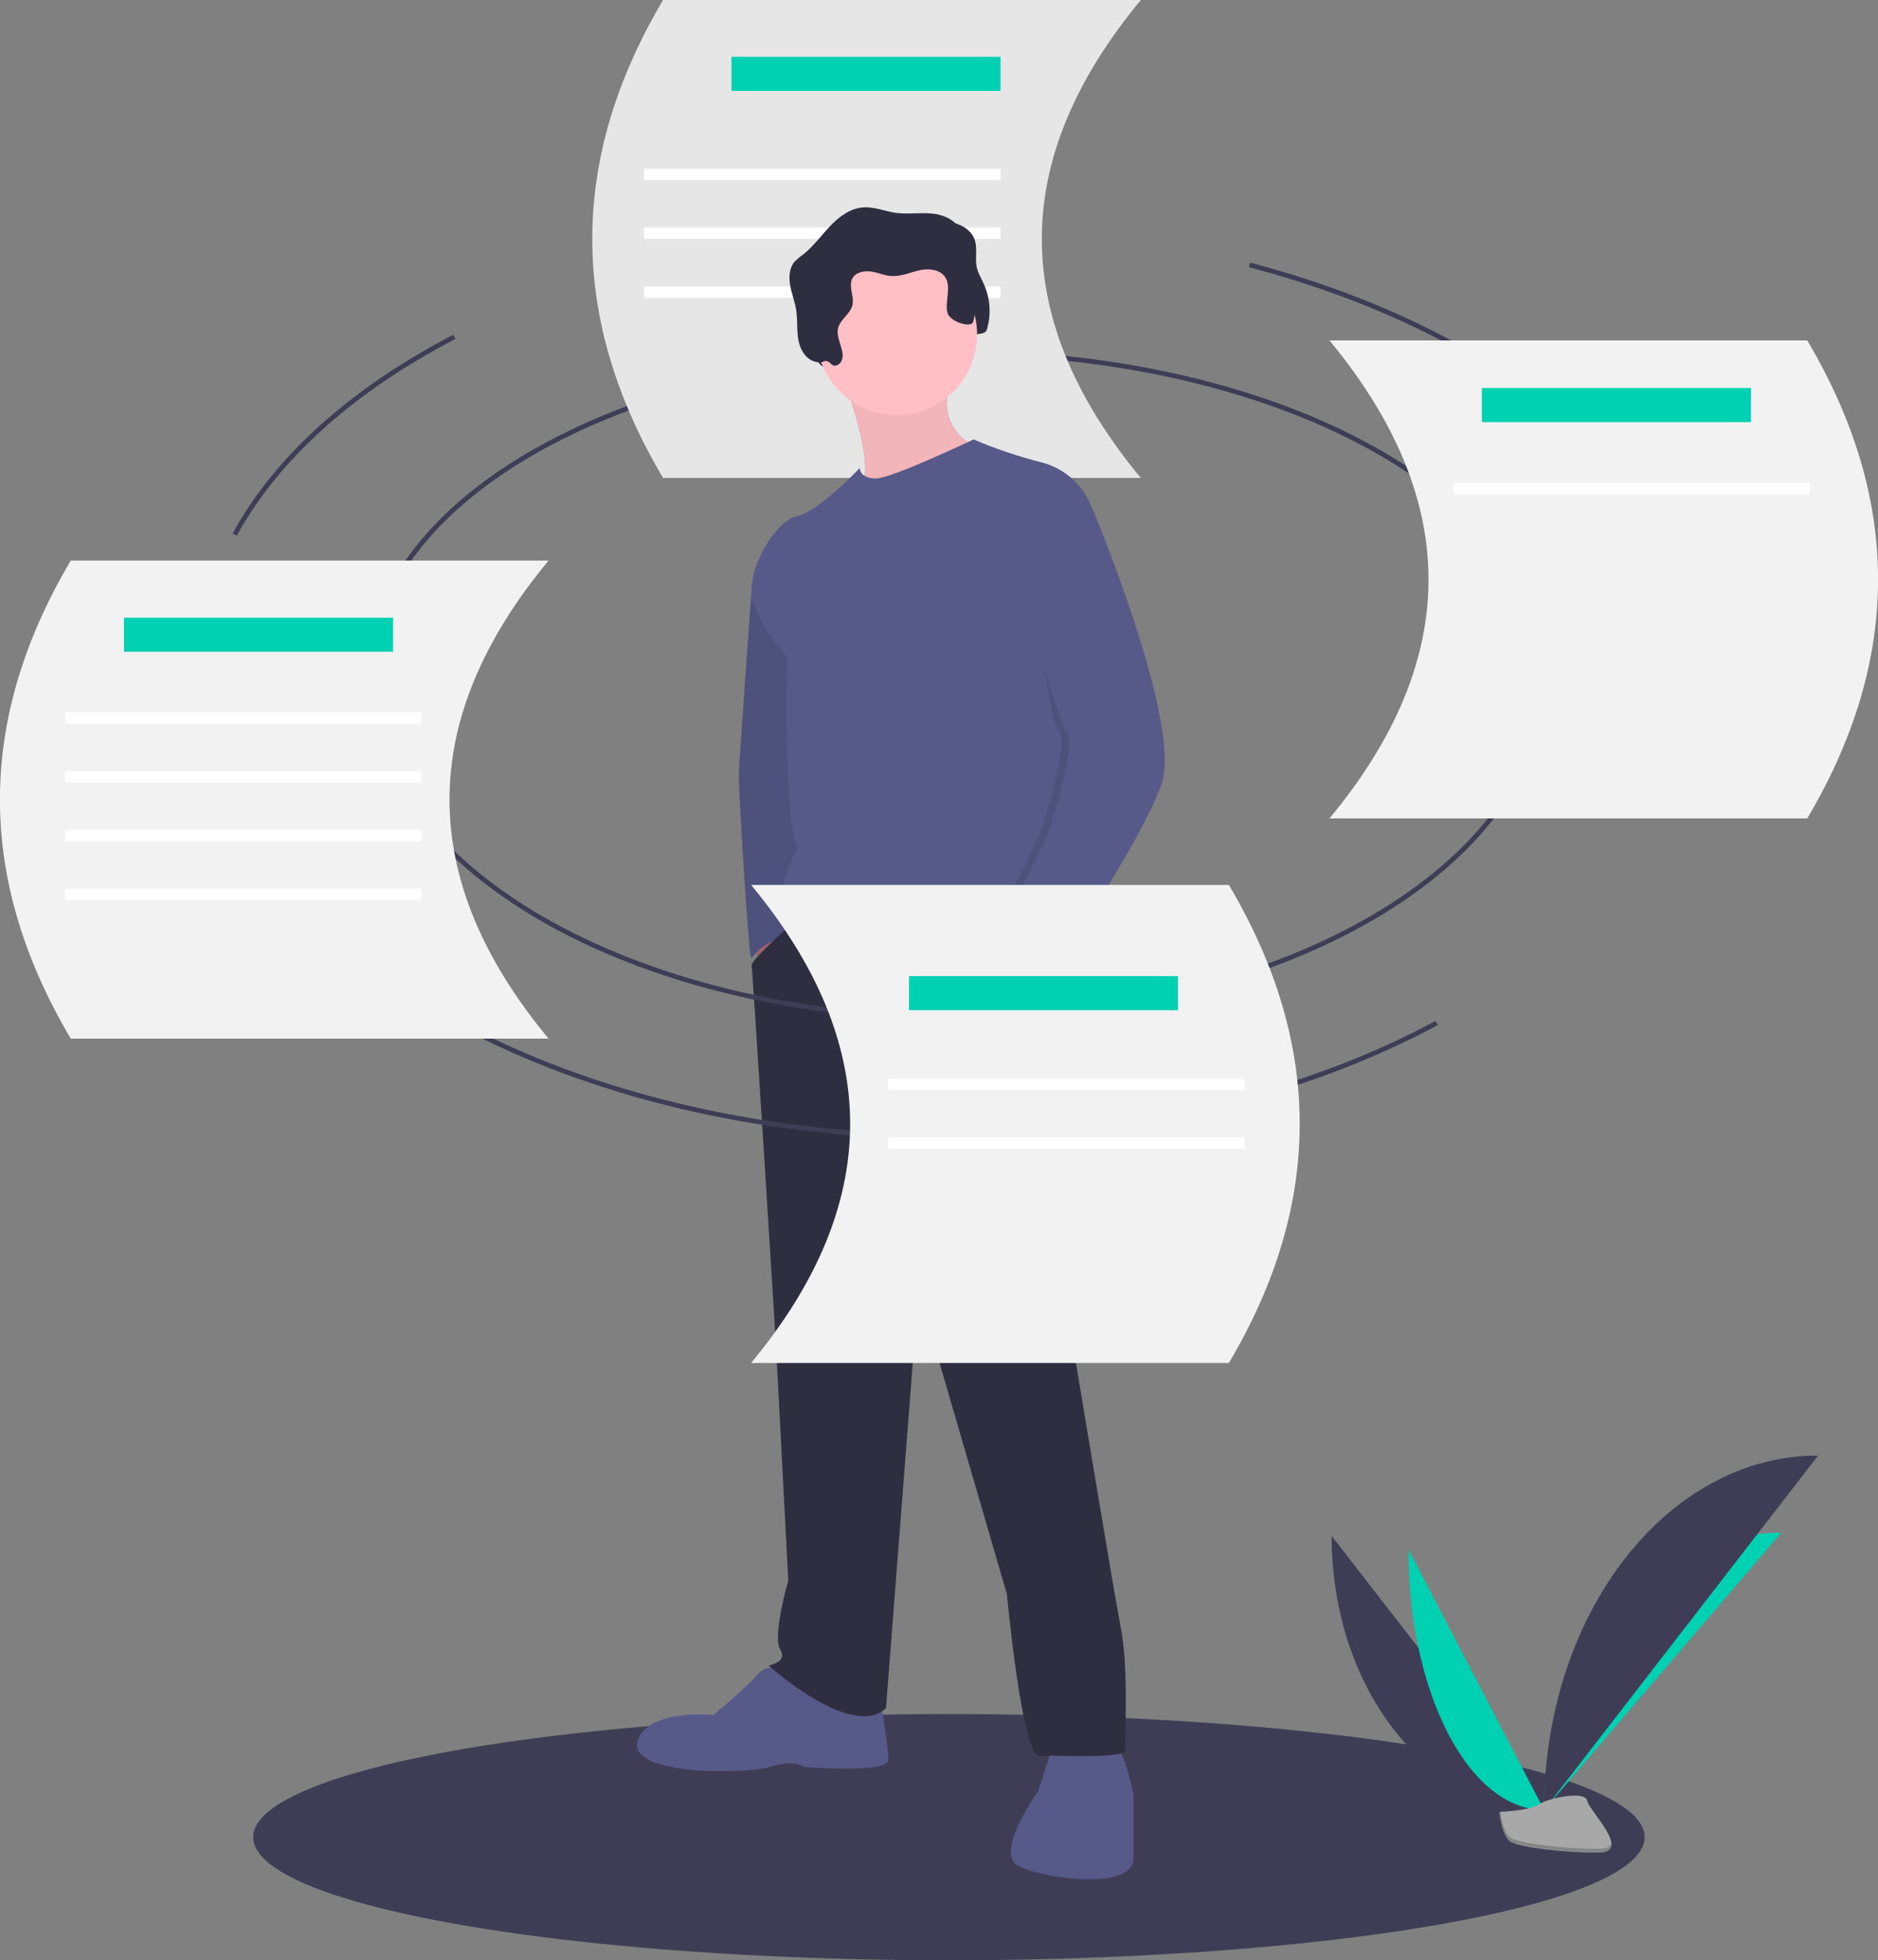 <?xml version="1.0" encoding="utf-8"?>
<!-- Generator: Adobe Illustrator 23.0.3, SVG Export Plug-In . SVG Version: 6.00 Build 0)  -->
<svg version="1.1" id="fbcb77b8-9057-4a89-9c31-e27c7eb0ed40"
	 xmlns="http://www.w3.org/2000/svg" xmlns:xlink="http://www.w3.org/1999/xlink" x="0px" y="0px" viewBox="0 0 793.6 828"
	 style="enable-background:new 0 0 793.6 828;" xml:space="preserve">
<rect x="0" y="0" width="793.6" height="828" fill="#808080" stroke="none"/>
<style type="text/css">
	.st0{fill:#3F3D56;}
	.st1{fill:none;stroke:#3F3D56;stroke-width:2;stroke-miterlimit:10;}
	.st2{fill:#E6E6E6;}
	.st3{fill:#00D1B2;}
	.st4{fill:#FFFFFF;}
	.st5{fill:#A8A8A8;}
	.st6{opacity:0.2;enable-background:new    ;}
	.st7{fill:#2F2E41;}
	.st8{fill:#A0616A;}
	.st9{fill:#575A89;}
	.st10{opacity:0.1;enable-background:new    ;}
	.st11{fill:#F2B5BA;}
	.st12{fill:#FFBFC5;}
	.st13{fill:#F2F2F2;}
</style>
<title>Memory storage</title>
<ellipse class="st0" cx="401" cy="776" rx="294" ry="52"/>
<path class="st1" d="M156,286.2C156,210.4,267,149,404.1,149s248.1,61.4,248.1,137.2"/>
<path class="st2" d="M482.1,201.9H280.2c-39.9-67.3-39.9-134.6,0-201.9h201.9C426.3,67.3,426.3,134.6,482.1,201.9z"/>
<rect x="309.1" y="24" class="st3" width="113.7" height="14.4"/>
<rect x="272.2" y="71.3" class="st4" width="150.6" height="4.8"/>
<rect x="272.2" y="96.1" class="st4" width="150.6" height="4.8"/>
<rect x="272.2" y="121" class="st4" width="150.6" height="4.8"/>
<path class="st0" d="M562.7,648.7c0,64,40.2,115.8,89.8,115.8"/>
<path class="st3" d="M652.5,764.5c0-64.7,44.8-117.1,100.2-117.1"/>
<path class="st3" d="M595.2,654.5c0,60.8,25.6,110,57.3,110"/>
<path class="st0" d="M652.5,764.5c0-82.7,51.8-149.7,115.8-149.7"/>
<path class="st5" d="M633.6,765.3c0,0,12.7-0.4,16.6-3.1s19.6-6,20.5-1.6s19.1,21.8,4.8,21.9s-33.4-2.2-37.2-4.6
	S633.6,765.3,633.6,765.3z"/>
<path class="st6" d="M675.7,780.9c-14.4,0.1-33.4-2.2-37.2-4.6c-2.9-1.8-4.1-8.2-4.5-11.1c-0.3,0-0.4,0-0.4,0s0.8,10.3,4.6,12.6
	s22.9,4.7,37.2,4.6c4.1,0,5.6-1.5,5.5-3.7C680.4,780.1,678.8,780.9,675.7,780.9z"/>
<path class="st7" d="M357.8,157.7c1.2,0.5,2.6-0.3,3.3-1.3c2.6-4.1-2.2-9.5-1.2-14.2c0.8-3.8,5.2-6.1,6.1-9.9
	c0.9-3.7-1.8-7.9,0-11.3c1.4-2.6,4.9-3.3,7.9-2.9s5.8,1.8,8.7,1.9c4,0.2,7.8-1.5,11.6-2.4s8.6-0.5,10.9,2.7c2.9,4.2,0,10,1,15
	c0.8,4,4.1,7.3,4.2,11.3c0,1.4-3.8,0.3-3.6,1.7s-1.6,0.2-0.2,0c1.2-0.3,2.1-1.3,2.2-2.6c0.2-1.2,2.4-1.6,2.4-2.8
	c-0.1-2.8,5-0.9,5.9-3.6c1.9-6.3,1.5-13-1.1-19c-1.1-2.6-2.7-5-3.2-7.7c-0.7-3.7,0.4-7.7-0.8-11.3c-1.7-4.9-7.2-7.3-12.3-7.8
	s-10.3,0.4-15.4-0.3c-4.5-0.7-9-2.6-13.5-2.3c-5.5,0.3-10.3,3.9-14.1,7.9s-7.1,8.6-11.4,12c-1.3,0.9-2.6,2-3.7,3.1
	c-2.2,2.7-2.4,6.5-1.8,9.9s1.9,6.7,2.5,10.1c0.5,3.2,0.4,6.5,0.6,9.8s0.9,6.6,2.9,9.2c1.6,2.2,4.1,3.5,6.8,3.5
	c0.9,0,1.7-0.8,2.6-0.6C356.3,156.1,356.8,157.2,357.8,157.7z"/>
<polygon class="st8" points="318.5,394.7 322,415.6 328.8,406.4 324.9,392.3 "/>
<path class="st9" d="M322.9,236.7l-5.4,14.1c0,0-5.3,72-5.3,77.3s3.9,73.9,5.3,76.8c0,0,6.3-9.2,14.6-7.8s4.9-24.3,4.9-24.3
	l7.8-63.7l-1.5-32.1L322.9,236.7z"/>
<path class="st10" d="M322.9,236.7l-5.4,14.1c0,0-5.3,72-5.3,77.3s3.9,73.9,5.3,76.8c0,0,6.3-9.2,14.6-7.8s4.9-24.3,4.9-24.3
	l7.8-63.7l-1.5-32.1L322.9,236.7z"/>
<path class="st8" d="M356,158.8c0,0,16,40.9,6.8,48.6s51.6-13.1,51.6-13.1l-1.5-5.3c0,0-19.9-7.8-10.2-30.2S356,158.8,356,158.8z"/>
<path class="st11" d="M356,158.8c0,0,16,40.9,6.8,48.6s51.6-13.1,51.6-13.1l-1.5-5.3c0,0-19.9-7.8-10.2-30.2S356,158.8,356,158.8z"
	/>
<path class="st9" d="M330.7,704.5c0,0-6.8-1.9-10.7,2.9s-18.5,17-18.5,17s-28.2-2.9-32.1,11.2s44.3,14.1,55.9,10.7s14.1,0,14.1,0
	s36,2.9,36-2.9s-3.4-25.8-3.4-25.8L330.7,704.5z"/>
<path class="st9" d="M445,737.1l-6.3,19.5c0,0-19,26.3-8.3,31.6s48.6,10.7,48.6-3.4V758c0,0-3.9-19-7.8-20.9S445,737.1,445,737.1z"
	/>
<path class="st7" d="M337.6,387.6c0,0-20.5,17.8-20,20.2s10.2,158.5,10.2,158.5l5.3,101.2c0,0-6.8,23.8-3.4,29.2s-4.9,6.8-4.9,6.8
	s35,31.6,49.6,18L388.1,545l37.4,128.4c0,0,6.3,68.1,13.6,68.1s37,1.5,36.5-2.4s1.5-33.6-1.9-51.1s-26.3-156.1-26.3-156.1
	s-2-118.8,3.2-129.9s-2.7-22.8-2.7-22.8l-34-13.1l-40.9,4.9L337.6,387.6z"/>
<circle class="st12" cx="378.9" cy="141.3" r="34"/>
<path class="st9" d="M461.5,214.8c-3.4-9.7-11.5-17-21.4-19.5c-9.8-2.5-19.4-5.7-28.7-9.7c0,0-34.5,16.5-41.3,16.5s-6.8-4.4-6.8-4.4
	s-17.5,18.5-26.7,20.4s-22.9,24.8-18,37.4c3.3,8.1,8.1,15.5,14.1,21.9c0,0-1.9,68.1,4.4,80.7c0,0-15.6,29.7-1,31.6
	s70.5-4.9,80.2,1.9s27.7-1.5,30.2,7.8s7.8,11.2,7.8,11.2s8.3-13.1,3.4-20.9S461.5,214.8,461.5,214.8z"/>
<path class="st8" d="M425.5,397.6l-7.8,4.9c0,0,8.3,28.7,11.7,29.7s11.4-24.5,11.4-24.5L425.5,397.6z"/>
<path class="st7" d="M352,154.3c1.2,0.5,2.6-0.3,3.3-1.3c2.6-4.1-2.2-9.5-1.2-14.2c0.8-3.8,5.2-6.1,6.1-9.9c0.9-3.7-1.8-7.9,0-11.3
	c1.4-2.6,4.9-3.3,7.9-2.9s5.8,1.8,8.7,1.9c4,0.2,7.8-1.5,11.6-2.4s8.6-0.5,10.9,2.7c2.9,4.2,0,10,1,15c0.8,4,10.1,6.8,10.9,4.1
	c1.9-6.3,1.5-13-1.1-19c-1.1-2.6-2.7-5-3.2-7.7c-0.7-3.7,0.4-7.7-0.8-11.3c-1.7-4.9-7.2-7.3-12.3-7.8s-10.3,0.4-15.4-0.3
	c-4.5-0.7-9-2.6-13.5-2.3c-5.5,0.3-10.3,3.9-14.1,7.9c-3.8,4-7.1,8.6-11.4,12c-1.3,0.9-2.6,2-3.7,3.1c-2.2,2.7-2.4,6.5-1.8,9.9
	s1.9,6.7,2.5,10.1c0.5,3.2,0.4,6.5,0.6,9.8s0.9,6.6,2.9,9.2c1.6,2.2,4.1,3.5,6.8,3.5c0.9,0,1.7-0.8,2.6-0.6
	C350.5,152.7,351,153.8,352,154.3z"/>
<path class="st10" d="M442.3,223.3l15.8-8.5c0,0,38.4,91.4,29.2,116.7s-44.7,77.3-44.7,77.3s-28.2-5.8-25.3-11.7
	s21.9-43.3,23.3-48.1s11.2-36.5,6.8-39.9s-12.9-82.4-12.9-82.4L442.3,223.3z"/>
<path class="st9" d="M442.1,209.4l19.5,5.3c0,0,38.4,91.4,29.2,116.7S446,408.8,446,408.8s-28.2-5.8-25.3-11.7s21.9-43.3,23.3-48.1
	s11.2-36.5,6.8-39.9s-25.3-87.5-25.3-87.5L442.1,209.4z"/>
<path class="st1" d="M652.2,286.2c0,79.4-111.1,143.8-248.1,143.8S156,365.6,156,286.2"/>
<path class="st1" d="M607.1,432.1c-55.5,29.9-127.8,48-207,48c-75.9,0-145.5-16.6-200-44.4"/>
<path class="st1" d="M528,111.9c105.5,27.7,180.7,88.8,187.7,160.6"/>
<path class="st1" d="M99.2,225.8c17.8-32.7,50.3-61.5,92.8-83.5"/>
<path class="st13" d="M317.4,575.7h201.9c39.9-67.3,39.9-134.6,0-201.9H317.4C373.2,441.1,373.2,508.4,317.4,575.7z"/>
<rect x="384.1" y="412.3" class="st3" width="113.7" height="14.4"/>
<rect x="375.3" y="455.6" class="st4" width="150.6" height="4.8"/>
<rect x="375.3" y="480.4" class="st4" width="150.6" height="4.8"/>
<path class="st13" d="M231.8,438.7H29.9c-39.9-67.3-39.9-134.6,0-201.9h201.9C176,304.1,176,371.4,231.8,438.7z"/>
<rect x="52.4" y="260.9" class="st3" width="113.7" height="14.4"/>
<rect x="27.5" y="300.9" class="st4" width="150.6" height="4.8"/>
<rect x="27.5" y="325.8" class="st4" width="150.6" height="4.8"/>
<rect x="27.5" y="350.6" class="st4" width="150.6" height="4.8"/>
<rect x="27.5" y="375.4" class="st4" width="150.6" height="4.8"/>
<path class="st13" d="M561.8,345.7h201.9c39.9-67.3,39.9-134.6,0-201.9H561.8C617.6,211.2,617.6,278.4,561.8,345.7z"/>
<rect x="626.2" y="163.9" class="st3" width="113.7" height="14.4"/>
<rect x="614.2" y="203.9" class="st4" width="150.6" height="4.8"/>
</svg>
